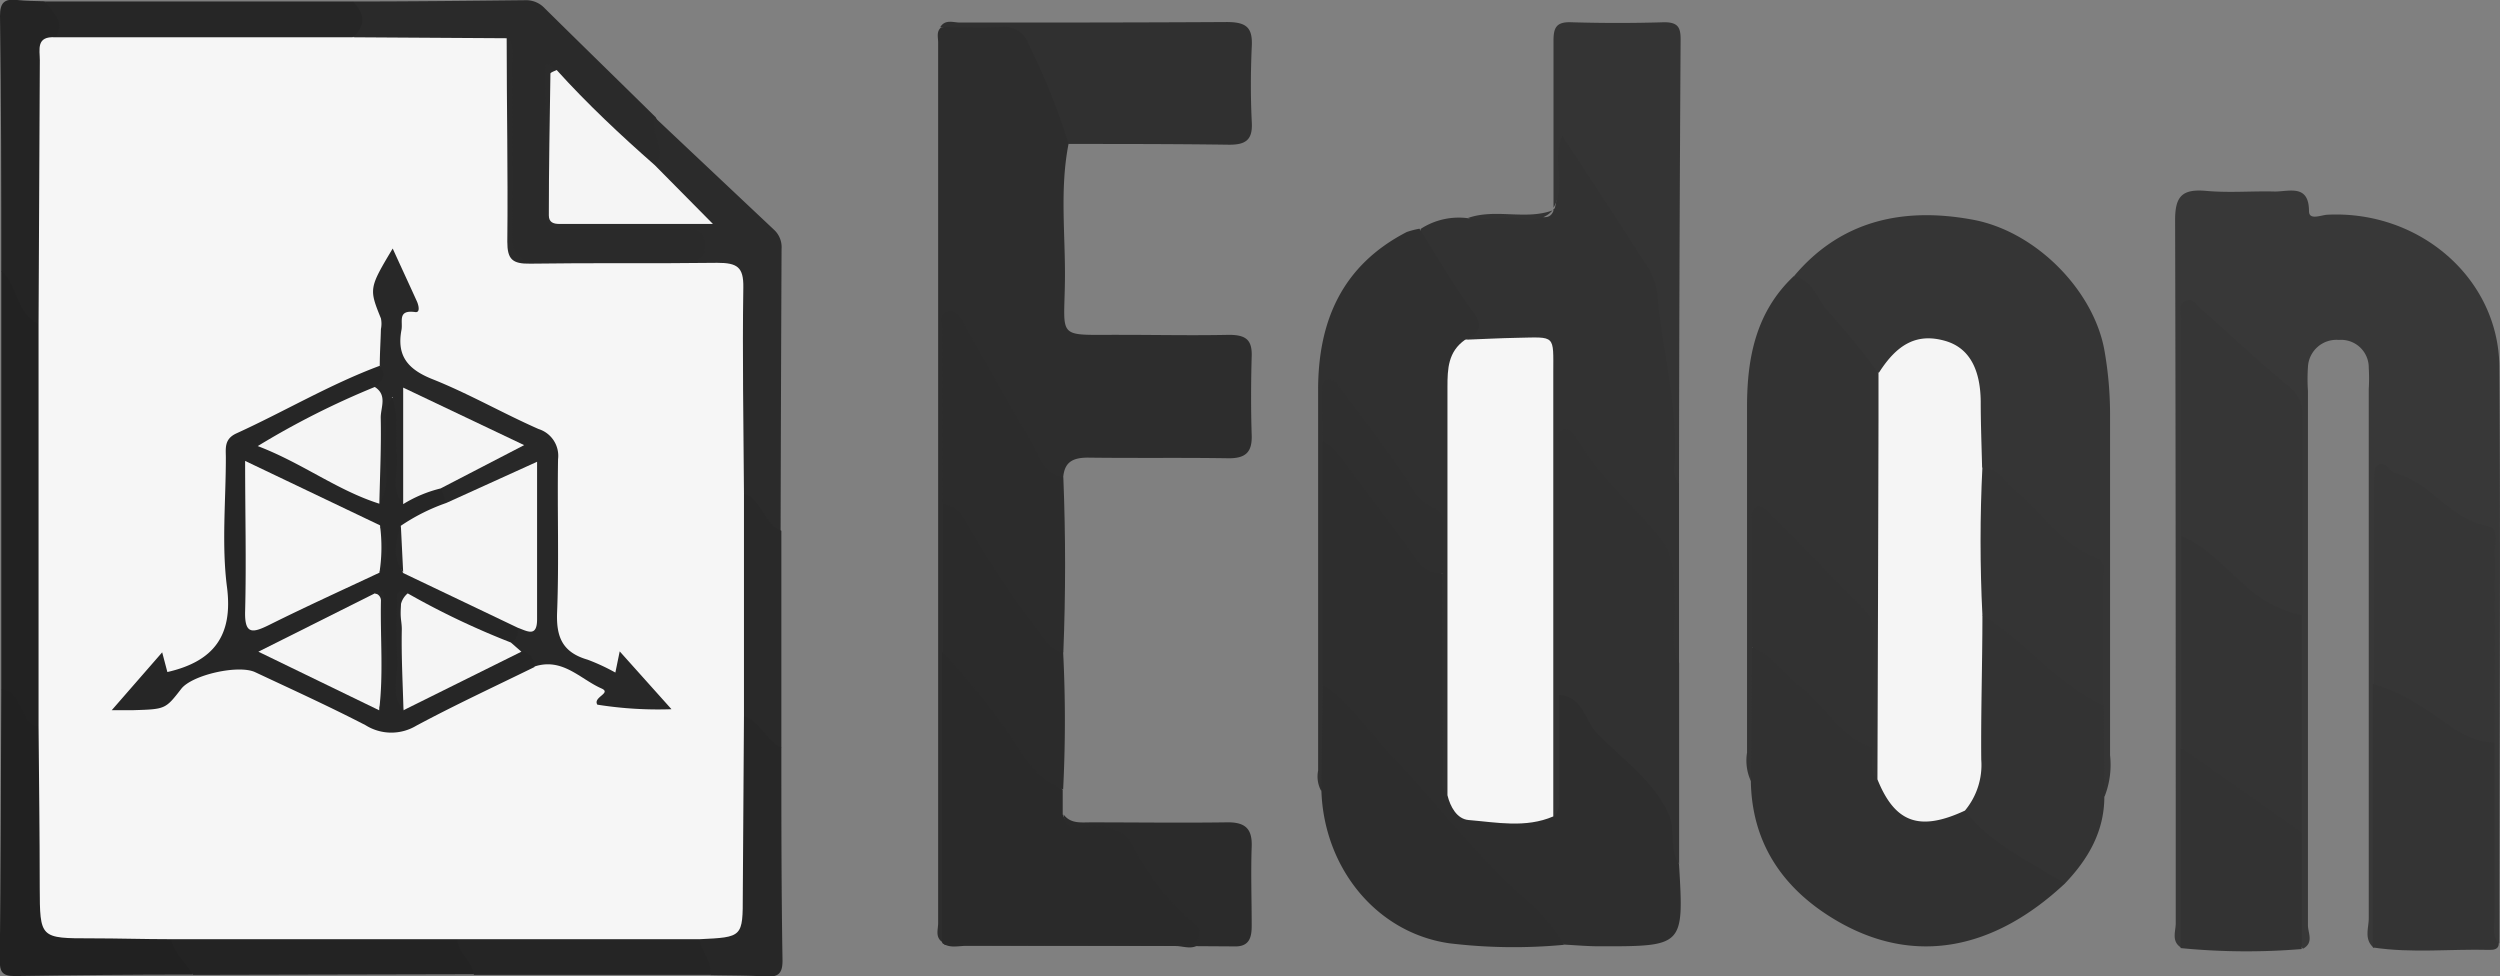 <svg id="Layer_1" data-name="Layer 1" xmlns="http://www.w3.org/2000/svg" viewBox="0 0 236 92.18"><rect x="0" y="0" width="236" height="92.18" fill="#808080" stroke="none"/><defs><style>.cls-1{fill:#383838;}.cls-2{fill:#2d2d2d;}.cls-3{fill:#2e2e2e;}.cls-4{fill:#353535;}.cls-5{fill:#323232;}.cls-6{fill:#313131;}.cls-7{fill:#2a2a2a;}.cls-8{fill:#333;}.cls-9{fill:#303030;}.cls-10{fill:#343434;}.cls-11{fill:#2c2c2c;}.cls-12{fill:#2b2b2b;}.cls-13{fill:#222;}.cls-14{fill:#212121;}.cls-15{fill:#242424;}.cls-16{fill:#262626;}.cls-17{fill:#272727;}.cls-18{fill:#232323;}.cls-19{fill:#252525;}.cls-20{fill:#292929;}.cls-21{fill:#363636;}.cls-22{fill:#f6f6f6;}.cls-23{fill:#2f2f2f;}.cls-24{fill:#f5f5f5;}.cls-25{fill:#282828;}</style></defs><path class="cls-1" d="M619.87,428.85c-.91-.6-.48-1.52-.48-2.28,0-22.13,0-44.26-.06-66.39,0-2.24.66-2.95,2.93-2.75s4.33,0,6.49.06c1.37,0,3.21-.71,3.22,1.85,0,.9,1.12.37,1.74.34,8.68-.43,16.17,6,16.23,14.37.13,18.13,0,36.27,0,54.41-1.47-.43-1.24-1.68-1.25-2.67,0-5.32-.17-10.63,0-15.94-.06-5.64,0-11.28,0-16.93a3.61,3.61,0,0,0-2.18-3.8c-2-1-3.53-2.64-5.53-3.68-1.58-.82-2.14-.48-2.14,1.23,0,5.89.08,11.78,0,17.68.26,7.32.1,14.65.09,22a3,3,0,0,1-.85,2.53c-.94-.8-.47-1.86-.47-2.79q0-25,0-49.95a16.68,16.68,0,0,0,0-2,2.61,2.61,0,0,0-2.82-2.64,2.69,2.69,0,0,0-2.92,2.56,16.69,16.69,0,0,0,0,2.24q0,25.23,0,50.45c0,.73.58,1.66-.47,2.22-.92-.94-.86-2.13-.86-3.28,0-2.56-.13-5.13.08-7.69-.15-6.69-.17-13.38,0-20.06,0-5.8-.07-11.61,0-17.41a6.13,6.13,0,0,0-2.5-5.43c-2.35-1.77-4.51-3.76-7.2-6-.34,7.48,0,14.4-.19,21.32.22,6.55.12,13.09.07,19.63q.09,7.68,0,15.36C620.74,426.57,620.92,427.86,619.87,428.85Z" transform="translate(-414 -339.41)"/><path class="cls-2" d="M514.87,353c-.84,4.27-.29,8.57-.34,12.85-.06,5.71-.88,5.14,5.36,5.17,3.37,0,6.74.07,10.11,0,1.55,0,2.21.42,2.16,2-.07,2.48-.08,5,0,7.47.05,1.59-.55,2.21-2.25,2.18-4.4-.07-8.81,0-13.21-.06-1.57,0-2.23.52-2.34,1.92-1.91.66-2.42-.91-3-1.95-1.86-3.19-3.92-6.26-5.55-9.57a6.8,6.8,0,0,0-2-2.79c-.13,6,0,11.67-.05,17.35q.26,6.78,0,13.54c.25,7.82.08,15.65.11,23.47,0,1.31.22,2.7-.86,3.8-.76-.47-.45-1.2-.45-1.82q0-41.58,0-83.15c0-.48-.18-1,.27-1.41,2.29-.4,4.61-.09,6.92-.19a1.52,1.52,0,0,1,1.54.69c1.65,3.16,3.62,6.2,3.88,9.86A1.39,1.39,0,0,1,514.87,353Z" transform="translate(-414 -339.41)"/><path class="cls-3" d="M572.5,421c.46,7.74.46,7.75-7.52,7.74-1.11,0-2.22-.1-3.33-.16a101.64,101.64,0,0,1-10.56-10.5c-3-3.45-6.17-6.71-9.15-10.15-1.29-1.48-3.1-2.68-3.41-4.83V381.82c0-.71.19-1.14,1-.81a4.73,4.73,0,0,1,2,1.84c2.83,3.91,5.53,7.91,9.16,11.22.43,5.53.08,11.06.2,16.58a8.14,8.14,0,0,0,.31,3.18c1.44,2.64,5.22,3.39,8.7,1.7.85-2,.24-4,.41-6,.11-1.38-.2-2.78.29-4.13,1.12-1.3,2-.45,2.71.39a82.76,82.76,0,0,0,6.58,6.94,7.8,7.8,0,0,1,2.34,5.6A6.79,6.79,0,0,0,572.5,421Z" transform="translate(-414 -339.41)"/><path class="cls-4" d="M583.36,365.47c4.45-5.29,10.37-6.54,16.93-5.31,6,1.14,11.44,6.78,12.39,12.45a34.81,34.81,0,0,1,.51,5.95c0,10.71,0,21.43,0,32.14a8.18,8.18,0,0,1-.52,3.91c-1.45-1.53-.76-3.41-.9-5.15a24,24,0,0,1,0-2.94c.19-3.88,0-7.77.08-11.66a2.54,2.54,0,0,0-1-2.42c-3.78-2.39-6.47-5.92-9.84-8.75-.81-1.38-.48-2.89-.55-4.36a19.06,19.06,0,0,0-.21-3.7c-.77-3.23-4-4.34-6.74-2.34-.6.45-1.05,1.1-1.82,1.34a3,3,0,0,1-2.27-1.46C587.46,370.54,585,368.3,583.36,365.47Z" transform="translate(-414 -339.41)"/><path class="cls-5" d="M561.15,405c0,3.05,0,6.1,0,9.15,0,.8.25,1.67-.49,2.34-1.19-1.15-.87-2.64-.88-4,0-11.9,0-23.8,0-35.71,0-.83,0-1.66,0-2.49,0-1.35-.73-1.93-2.11-1.94a19.05,19.05,0,0,1-4.4-.2c-.31-.12-.87-.3-.81-.51.83-3-1.73-4.76-2.86-7-.58-1.18-1.65-2.16-1.49-3.62a6.59,6.59,0,0,1,4.54-1c2.06-.41,4.14-.06,6.2-.21.61,0,1.42.43,1.79-.48l0-.16.13-.1c.49-1.89.1-3.8.23-5.7,0-.46-.19-1.07.45-1.28a1.18,1.18,0,0,1,1.3.63c4.45,6.86,9.88,13.26,9.52,22.15A58.83,58.83,0,0,0,572.5,385v17c-.53,0-.77-.31-.93-.71a3.62,3.62,0,0,1-.28-2c1-5.81-1.66-10.14-5.89-13.88-1.22-1.08-1.93-2.54-3.13-3.9a3.15,3.15,0,0,0-.34,2.14c0,6,0,12,0,18C561.91,402.82,562.05,404,561.15,405Z" transform="translate(-414 -339.41)"/><path class="cls-6" d="M608.92,422.82c-6.71,6.27-14.1,7.68-21.21,3.69-5.22-2.94-8.34-7.33-8.43-13.37-.47-3.92-.08-7.86-.21-11.78.68-2.38,1.9-.64,2.53-.13,1.89,1.54,3.62,3.26,5.36,4.95,1.32,1.29,2.65,2.55,4.06,3.76.56.86.32,1.92.77,2.81,1.71,3.55,2.32,3.77,7.77,2.85a75.14,75.14,0,0,0,8.78,6.21A1,1,0,0,1,608.92,422.82Z" transform="translate(-414 -339.41)"/><path class="cls-7" d="M502.94,428.35q0-13.68,0-27.35c1.45-.61,1.66.7,2.23,1.37,3.21,3.76,5.64,8.08,9.15,11.61l0,2.31c.53,1.52,1.89,1,2.86.9a4.66,4.66,0,0,1,5,2.77,23.22,23.22,0,0,0,4.22,5.32c.74.79,1.65,1.69,1.06,2.85s-1.7.56-2.58.57q-9.84,0-19.68,0c-.75,0-1.56.25-2.25-.27Z" transform="translate(-414 -339.41)"/><path class="cls-8" d="M579.39,400.52q0,6.32-.11,12.62a4.67,4.67,0,0,1-.36-2.68c0-10.89,0-21.77,0-32.66,0-4.55.81-8.93,4.42-12.33,1.92.44,2.23,2.34,3.36,3.49a69,69,0,0,1,4.64,5.7c.91.95.81,2.15.81,3.29q0,15.78,0,31.55c0,1.22.16,2.52-.94,3.48-.84-.9-.32-2-.47-3-1.25-1.56-.92-3.42-.7-5.06.68-4.9-1-8.74-4.92-11.82-1.65-1.29-2.58-3.31-5-4.64-.15,3.08,0,5.79-.1,8.48C580,398.16,580.38,399.47,579.39,400.52Z" transform="translate(-414 -339.41)"/><path class="cls-6" d="M561.15,405q0-11.81,0-23.63c0-.46-.23-1.08.28-1.36s1,.12,1.26.56c2.05,3.6,5.25,6.31,7.88,9.45,1.7,2.05,1.4,4.31,1.52,6.61.09,1.78-.53,3.63.42,5.36v19c-1-1.44-.28-3.17-1-4.76-1.49-3.23-4.43-5.18-6.77-7.62C563.57,407.39,563.44,405.14,561.15,405Z" transform="translate(-414 -339.41)"/><path class="cls-9" d="M548,361c1.65,2.6,3.15,5.29,5,7.76,1.08,1.46.68,2.12-.71,2.76-1.13,4.92-.61,9.91-.66,14.88-.07,8.13,0,16.27,0,24.4,0,1.29.27,2.7-1,3.72-.69-.79-.41-1.74-.41-2.62-.05-6.12-.06-12.24-.08-18.36-.1-.13-.26-.27-.27-.42-.52-6.86-6.26-10.85-9.64-16.13-.1-.16-.29-.18-.52-.11-.67,1.31.3,3-.84,4.21v23c1.12,3.36,1.41,6.72-.14,10a2.84,2.84,0,0,1-.3-1.93c0-12,0-24,0-35.93,0-6.38,2.17-11.72,8.37-14.92A8,8,0,0,1,548,361Z" transform="translate(-414 -339.41)"/><path class="cls-10" d="M649.48,409.49c0,5.45,0,10.9,0,16.35,0,.88-.29,1.83.41,2.62,0,.56-.47.63-.89.62-3.65-.1-7.32.33-11-.23l0-24.85c1.2-.78,2.18,0,3.07.55C644,406.16,646.67,407.92,649.48,409.49Z" transform="translate(-414 -339.41)"/><path class="cls-10" d="M572.5,385a1.78,1.78,0,0,1-.44-1.62c.41-5.58-1.21-11-1.64-16.47a6.52,6.52,0,0,0-1.17-2.73c-2.51-3.93-5.08-7.83-7.77-11.94-1,2.3.41,4.71-.83,6.78,0-5.23,0-10.46,0-15.69,0-1.19.16-1.87,1.65-1.82,2.93.09,5.88.09,8.81,0,1.37,0,1.54.58,1.54,1.65Q572.52,364.08,572.5,385Z" transform="translate(-414 -339.41)"/><path class="cls-2" d="M538.74,414.09q.06-5,.14-10c2.7,1.69,4.3,4.39,6.42,6.6,4.35,4.52,8.05,9.59,12.85,13.73a17.08,17.08,0,0,1,3.5,4.18,50.73,50.73,0,0,1-10.81-.14C544,427.49,539,421.42,538.74,414.09Z" transform="translate(-414 -339.41)"/><path class="cls-9" d="M514.87,353a61.73,61.73,0,0,0-3.76-9.39,2.42,2.42,0,0,0-2.69-1.64c-1.88.09-3.78,0-5.66,0,.47-.77,1.24-.43,1.87-.43,8.39,0,16.78,0,25.16-.05,1.86,0,2.46.51,2.38,2.25-.11,2.41-.12,4.82,0,7.23.09,1.67-.59,2.13-2.25,2.1C524.9,353,519.89,353,514.87,353Z" transform="translate(-414 -339.41)"/><path class="cls-7" d="M447.3,339.55c5.44,0,10.87-.06,16.31-.12a2.39,2.39,0,0,1,1.81.76c3.48,3.44,7,6.86,10.48,10.29.68,1.46,1.66,2.89.57,4.55-1.36.67-2.08-.37-2.85-1.07-1.93-1.76-3.76-3.62-5.68-5.4-.45-.42-.72-1.21-1.61-.94-.23,3.44,0,6.85-.09,10.26,0,1.67.76,2.44,2.51,2.42,3.12,0,6.23,0,9.35,0,1.58,0,3.06.23,3.06,2.2s-1.49,2.2-3.07,2.2c-4.41,0-8.83.07-13.24,0-2.63,0-3.17-.58-3.2-3.15-.07-4.83,0-9.66,0-14.48,0-1,.19-2-.74-2.79-2.08-.89-4.26-.31-6.38-.44s-4.31.19-6.44-.25C446.3,342.51,447.67,340.88,447.3,339.55Z" transform="translate(-414 -339.41)"/><path class="cls-8" d="M608.92,422.82c-3.3-2.09-7-3.72-9.43-6.89,1.54-5.86.34-11.89,1.12-17.8.51-1.21,1.38-.8,2.06-.29a109.3,109.3,0,0,1,9.92,8.15l.06,8.62C612.65,417.87,611.15,420.49,608.92,422.82Z" transform="translate(-414 -339.41)"/><path class="cls-11" d="M503,387c0-5.5-.05-11-.05-16.49,0-.61-.34-1.56.53-1.72s1.25.73,1.62,1.39c2.1,3.71,4.16,7.44,6.34,11.11.73,1.23,1.07,2.89,2.94,3.2q.33,8.25,0,16.49c-1.47.72-2-.52-2.6-1.28C508.46,395.72,506,391.22,503,387Z" transform="translate(-414 -339.41)"/><path class="cls-12" d="M461.83,343c.87.73.52,1.71.53,2.58,0,5.32.08,10.65,0,16,0,1.79.42,2.53,2.44,2.47,4.58-.13,9.17-.05,13.75,0,1.14,0,2.06-.07,2-1.55s-1-1.46-2.11-1.46c-3.64,0-7.27,0-10.9,0-1.34,0-2.12-.25-2.09-1.77.06-4.24,0-8.49,0-12.73,0-.84,0-1.75,1-.47a80.83,80.83,0,0,1,.24,11.11c0,1.94.73,2.67,2.73,2.62,3.15-.09,6.31,0,9.61,0-.93-1.88-3.29-2.54-3.29-4.73,1.4-1.49-.51-3.05.09-4.56q5.63,5.31,11.26,10.61a2.23,2.23,0,0,1,.69,1.78q-.06,13.31-.09,26.63c-1.79.48-1.94-1.19-2.74-2a4.7,4.7,0,0,1-1.47-2.26c-.49-5.14-.15-10.29-.22-15.44-.06-4.47,0-4.47-4.78-4.48-4.41,0-8.82.05-13.22,0-3.62,0-4.3-.66-4.34-4.06-.07-5.06,0-10.13,0-15.2A4.12,4.12,0,0,1,461.83,343Z" transform="translate(-414 -339.41)"/><path class="cls-8" d="M631.28,418q0,5.47,0,11a63.25,63.25,0,0,1-11.43-.09q0-9.42,0-18.84c2.09,0,3.14,1.8,4.7,2.69C627.08,414.11,629.57,415.63,631.28,418Z" transform="translate(-414 -339.41)"/><path class="cls-12" d="M503,387c1.65.18,2.17,1.68,2.75,2.69a99.29,99.29,0,0,0,7,10.25,2,2,0,0,0,1.61,1,127.92,127.92,0,0,1,0,13c-3.08-1.14-4.1-4.05-5.88-6.31A62.42,62.42,0,0,0,503,401Z" transform="translate(-414 -339.41)"/><path class="cls-13" d="M414.12,404.49V365a1.24,1.24,0,0,1,1.41.81c.73,1.76,2.11,3.17,2.8,4.95.46,3.89.18,7.79.21,11.68,0,7.06,0,14.11,0,21.16a11.82,11.82,0,0,1-.3,3.7c-.7,1.39-1.5,1-2.31.11S414.85,405.39,414.12,404.49Z" transform="translate(-414 -339.41)"/><path class="cls-14" d="M414.12,404.49c1.19.05,1.43,1,1.89,1.78s.54,1.63,1.63,1.72c1,.9.86,2.12.87,3.26.05,4.15,0,8.31,0,12.46,0,3.25.19,3.37,3.47,3.44,2.5.06,5-.24,7.5.26,1.56.93,2.75,2.1,2.71,4-5.6,0-11.21.05-16.81.14-1.22,0-1.4-.47-1.4-1.47C414.07,421.57,414.09,413,414.12,404.49Z" transform="translate(-414 -339.41)"/><path class="cls-12" d="M503,428.43c7.32,0,14.64,0,22,0,.73,0,1.7.36,2.12-.46.49-1-.53-1.46-1.09-2a23,23,0,0,1-5-6.53c-.74-1.64-2.24-2.08-4.06-2-.94,0-2.42.65-2.57-1.15.66.9,1.64.75,2.59.75,4.24,0,8.48.06,12.72,0,1.8-.05,2.51.55,2.45,2.28-.09,2.5,0,5,0,7.49,0,1.15-.25,2-1.69,1.94q-13.62-.09-27.23-.13C503.16,428.59,503.1,428.49,503,428.43Z" transform="translate(-414 -339.41)"/><path class="cls-15" d="M417.64,370c-2.14-1-1.9-3.62-3.52-5,0-8,0-16.06-.12-24.09,0-1.24.4-1.64,1.62-1.5.85.1,1.72.09,2.57.12,2.29,1.47,2.34,1.67,1,4.16-.85,1.18-.67,2.55-.68,3.86,0,6.31,0,12.62,0,18.93C418.51,367.72,418.72,369,417.64,370Z" transform="translate(-414 -339.41)"/><path class="cls-16" d="M419.23,342.94c1-1.5-.26-2.38-1-3.39H447.3c1.14,1.13,1.27,2.26,0,3.39-.9,1-2.16.93-3.34.93q-10.69.06-21.4,0C421.38,343.87,420.12,344,419.23,342.94Z" transform="translate(-414 -339.41)"/><path class="cls-17" d="M487.76,410c0,6.7,0,13.4.11,20.1,0,1.24-.43,1.57-1.63,1.49-1.72-.11-3.44-.09-5.16-.13-.94-1.14-2.05-2.25-.79-3.82,2.57-.34,3.22-1.83,3.13-4.19-.18-4.39-.06-8.81-.05-13.21a7.56,7.56,0,0,1,.32-2.71c.67-1.2,1.45-.79,2.24-.14A7,7,0,0,1,487.76,410Z" transform="translate(-414 -339.41)"/><path class="cls-18" d="M432.22,431.44c-.66-1.15-1.77-2-2.08-3.38a2.75,2.75,0,0,1,2.33-.89c7.7-.06,15.4-.14,23.1,0a3.87,3.87,0,0,1,1,.21c1.47,1,2.73,2,2.15,4Z" transform="translate(-414 -339.41)"/><path class="cls-19" d="M458.73,431.44c-.13-1.29-1.53-2.05-1.56-3.38.81-1,2-.92,3.08-.93q8.36-.08,16.72,0c1.1,0,2.26,0,3.07.93.13,1.19,1.24,2.1,1,3.38Z" transform="translate(-414 -339.41)"/><path class="cls-20" d="M487.76,410c-1.45-.7-1.95-2.44-3.53-3a3.31,3.31,0,0,1-.9-2.77q-.07-7.73,0-15.46a3.27,3.27,0,0,1,.9-2.76c1.77.61,1.81,2.84,3.53,3.5Z" transform="translate(-414 -339.41)"/><path class="cls-10" d="M560.56,359.27c-1.35,1.52-3.14.49-4.71.72a21.15,21.15,0,0,1-3.28,0C555.17,359.07,558,360.21,560.56,359.27Z" transform="translate(-414 -339.41)"/><path class="cls-21" d="M619.91,390c0-6.82,0-13.63,0-20.44,0-.62-.35-1.47.48-1.77.64-.24,1,.47,1.45.84,2.77,2.45,5.48,5,8.31,7.34a3.23,3.23,0,0,1,1.19,2.82c0,6.23,0,12.46,0,18.7-1.6.78-3-.05-4-.93C624.81,394.41,622,392.62,619.91,390Z" transform="translate(-414 -339.41)"/><path class="cls-21" d="M649.48,409.49c-2.72,0-4.5-1.91-6.57-3.16a17.93,17.93,0,0,0-4.8-2.33c0-6.32,0-12.64,0-19,0-.56,0-1.37.3-1.63.75-.57,1.09.54,1.68.69,3.39.89,5.15,4.35,8.7,5,1.13.22.72,1.38.72,2.15Q649.51,400.39,649.48,409.49Z" transform="translate(-414 -339.41)"/><path class="cls-10" d="M619.91,390c2.41,1,4,2.94,5.9,4.55a11.27,11.27,0,0,0,5.48,2.94V418l-11.38-8Z" transform="translate(-414 -339.41)"/><path class="cls-22" d="M550.64,414.48q0-19.28,0-38.55c0-1.71.06-3.33,1.67-4.45,1.63-.06,3.27-.15,4.9-.18,3.68-.07,3.42-.34,3.42,3.38q0,20.9,0,41.8c-2.61,1.12-5.33.56-8,.34C551.54,416.72,550.91,415.59,550.64,414.48Z" transform="translate(-414 -339.41)"/><path class="cls-23" d="M538.88,381.05c0-1.58-.07-3.15-.08-4.72,0-.4-.06-.89.46-1.05a1,1,0,0,1,1.07.52c1.95,2.61,3.91,5.21,5.79,7.86,1,1.35,1.51,3,3.25,3.71,1,.42.84,1.34.84,2.15,0,1.33,0,2.65-.05,4a2.66,2.66,0,0,1-2.5-1.4c-2.25-3.07-4.55-6.1-6.82-9.16A6.43,6.43,0,0,0,538.88,381.05Z" transform="translate(-414 -339.41)"/><path class="cls-24" d="M601.14,397.49c0,4.54-.15,9.08-.11,13.62a6.72,6.72,0,0,1-1.54,4.82c-4.29,2-6.61,1.15-8.26-2.95q.06-16.92.1-33.84l0-4.48c1.79-2.86,3.7-3.8,6.26-3.08,2.23.62,3.36,2.57,3.39,5.74,0,2.06.08,4.12.13,6.18a2.77,2.77,0,0,1,.81,1.79q.25,5.22,0,10.43A2.18,2.18,0,0,1,601.14,397.49Z" transform="translate(-414 -339.41)"/><path class="cls-10" d="M601.14,397.49q-.35-7,0-14c1.48.1,2.06,1.38,3,2.15,2.63,2.1,4.38,5.16,7.76,6.44.94.35.65,1.26.65,2,0,4,0,7.95,0,11.93C608.15,403.93,605.21,400,601.14,397.49Z" transform="translate(-414 -339.41)"/><path class="cls-5" d="M579.39,400.52c0-3.91,0-7.82,0-11.74,0-.54-.25-1.28.5-1.52.55-.17.93.36,1.27.72,3,3,6,6.12,9,9.17a3,3,0,0,1,.62,2.34V410c-3.12-1-4.45-4-6.9-5.8C582.3,403.06,581.33,401.25,579.39,400.52Z" transform="translate(-414 -339.41)"/><path class="cls-22" d="M484.23,386v21q-.06,8.44-.11,16.88c0,4,0,4-4.08,4.19h-49.9c-2.49,0-5-.08-7.49-.08-4.89,0-4.88,0-4.9-4.83,0-5.06-.07-10.11-.11-15.16V370q.06-12.45.12-24.9c0-1-.38-2.3,1.47-2.17H447.3l14.53.09c0,6.4.13,12.81.06,19.21,0,1.65.47,2.1,2.16,2.07,5.88-.09,11.77,0,17.65-.08,1.9,0,2.5.4,2.47,2.32C484.07,373,484.19,379.51,484.23,386Z" transform="translate(-414 -339.41)"/><path class="cls-24" d="M475.81,355l5.49,5.55H466.81c-.57,0-1-.15-1-.81,0-4.46.08-8.92.15-13.38,0-.12.38-.23.59-.34C469.44,349.22,472.59,352.17,475.81,355Z" transform="translate(-414 -339.41)"/><path class="cls-16" d="M464.45,402.38c-3.73,1.83-7.5,3.58-11.16,5.54a4.57,4.57,0,0,1-4.78-.05c-3.42-1.77-6.94-3.37-10.41-5-1.56-.75-6,.25-7,1.58-1.48,1.9-1.48,1.91-4.49,2-.52,0-1,0-2.06,0l4.76-5.46.49,1.86c4.37-1,6.21-3.43,5.63-8-.52-4-.11-8.14-.11-12.22,0-.89-.18-1.77,1-2.31,4.54-2.07,8.83-4.63,13.53-6.38,1.45.9.76,1.63-.19,2.36a111,111,0,0,0-9.93,5.08c2.69,1.23,5.08,2.67,7.6,3.91.65.32,1.34.87,2.1.14.48-1.8.07-3.62.24-5.42.12-1.14-.47-3,1.19-3.06s1.19,1.82,1.3,3c.17,1.8-.2,3.62.22,5.4,1.12,1,2.3-.77,3.42.06a1.32,1.32,0,0,1,.54,1.57c-1,1.27-2.76,1.36-3.79,2.53a3,3,0,0,0,.16,3.47c2.5,1.6,5.3,2.65,7.93,4a5.8,5.8,0,0,1,2.51,1.63,1.25,1.25,0,0,1-.51,1.66c-1.41.47-2.47-.4-3.63-.89-2.12-.89-4.06-2.17-6.29-2.79-1.09,2.84-.68,5.69-.18,8.53,2.22-.21,3.88-1.64,5.83-2.39,1.72-.67,3.19-2,5.17-2C464.34,401,465,401.39,464.45,402.38Z" transform="translate(-414 -339.41)"/><path class="cls-25" d="M462.22,400.06c.65-.28.67-.85.67-1.42,1.35-3.14,1.24-6.48,1.32-9.76.13-5.42.38-5.14-4.5-2.85-1.1.51-2.14,1.52-3.58.86l-.54-1.46c.32-1.61,1.93-1.69,3-2.34.95-.56,2-1,3.25-1.64a70.43,70.43,0,0,0-7.78-3.88c-1.07-.51-1.38.18-1.4,1.07,0,1.73,0,3.47,0,5.2a5.38,5.38,0,0,1-.62,3.12c-1.21-1.38-.42-3-.59-4.51-.19-1.68.23-3.42-.4-5.57-.94,1.39-.5,2.54-.65,3.59-.32,2.15.73,4.43-.61,6.49-1.41-3.63-.77-7.33-.43-11,.76-.53,1.14-1.14.49-2,0-1.17.08-2.33.11-3.49a2.51,2.51,0,0,0,0-1c-1.13-2.8-1.13-2.85,1.11-6.6.82,1.8,1.57,3.41,2.29,5,.16.36.33,1.07-.16,1-1.71-.24-1.15.89-1.3,1.68-.46,2.42.56,3.72,2.94,4.66,3.41,1.36,6.62,3.21,10,4.7a2.65,2.65,0,0,1,1.84,2.85c-.08,4.82.1,9.65-.09,14.46-.09,2.3.49,3.77,2.87,4.46a19.14,19.14,0,0,1,2.63,1.22l.41-2,4.89,5.46a36.44,36.44,0,0,1-7-.43c-.45-.71,1.39-1.09.39-1.53-2-.88-3.66-2.92-6.29-2.08a1.57,1.57,0,0,0-1.22-1.45C462.77,400.77,462.21,400.72,462.22,400.06Z" transform="translate(-414 -339.41)"/><path class="cls-24" d="M456.13,386.89,464.7,383c0,5.16,0,10,0,14.88,0,1.73-.95,1.1-1.82.79l-10.83-5.17c-.68-1.46-.28-3-.22-4.45A18.46,18.46,0,0,1,456.13,386.89Z" transform="translate(-414 -339.41)"/><path class="cls-22" d="M449.82,393.47c-3.45,1.62-6.93,3.2-10.34,4.9-1.61.8-2.4,1-2.34-1.25.12-4.62,0-9.24,0-14.2L449.87,389A7.12,7.12,0,0,1,449.82,393.47Z" transform="translate(-414 -339.41)"/><path class="cls-24" d="M449.38,375.94c1.21.77.55,1.94.56,2.91.06,2.7-.07,5.41-.13,8.11-4-1.27-7.28-3.84-11.48-5.44A77.44,77.44,0,0,1,449.38,375.94Z" transform="translate(-414 -339.41)"/><path class="cls-24" d="M449.79,406.46l-11.4-5.53,11-5.51c.22.07.6,0,.61.32C450.12,399.31,450.51,402.9,449.79,406.46Z" transform="translate(-414 -339.41)"/><path class="cls-24" d="M462.22,400.06l1,.87-11.14,5.53c-.72-3.56-.33-7.15-.21-10.72,0-.33.38-.25.61-.32A74.19,74.19,0,0,0,462.22,400.06Z" transform="translate(-414 -339.41)"/><path class="cls-24" d="M452.06,387v-11l11.42,5.43-7.89,4.09A12.32,12.32,0,0,0,452.06,387Z" transform="translate(-414 -339.41)"/><path class="cls-25" d="M449.79,406.46c.42-3.44.1-6.89.17-10.33a.69.69,0,0,0-.57-.71c.29-.22.82-.33.83,0C450.26,399.11,451.13,402.82,449.79,406.46Z" transform="translate(-414 -339.41)"/><path class="cls-25" d="M452.49,395.42c-1.15,1-.54,2.28-.56,3.42-.05,2.54.09,5.08.16,7.62-1.31-1.52-.46-3.29-.6-4.94a46.55,46.55,0,0,1,0-5.15C451.49,395.83,451.26,394.85,452.49,395.42Z" transform="translate(-414 -339.41)"/><path class="cls-25" d="M449.82,393.47a15.57,15.57,0,0,0,.05-4.47A4,4,0,0,1,449.82,393.47Z" transform="translate(-414 -339.41)"/><path class="cls-25" d="M451.84,389c.07,1.48.14,3,.22,4.45C451,392,451.33,390.53,451.84,389Z" transform="translate(-414 -339.41)"/></svg>